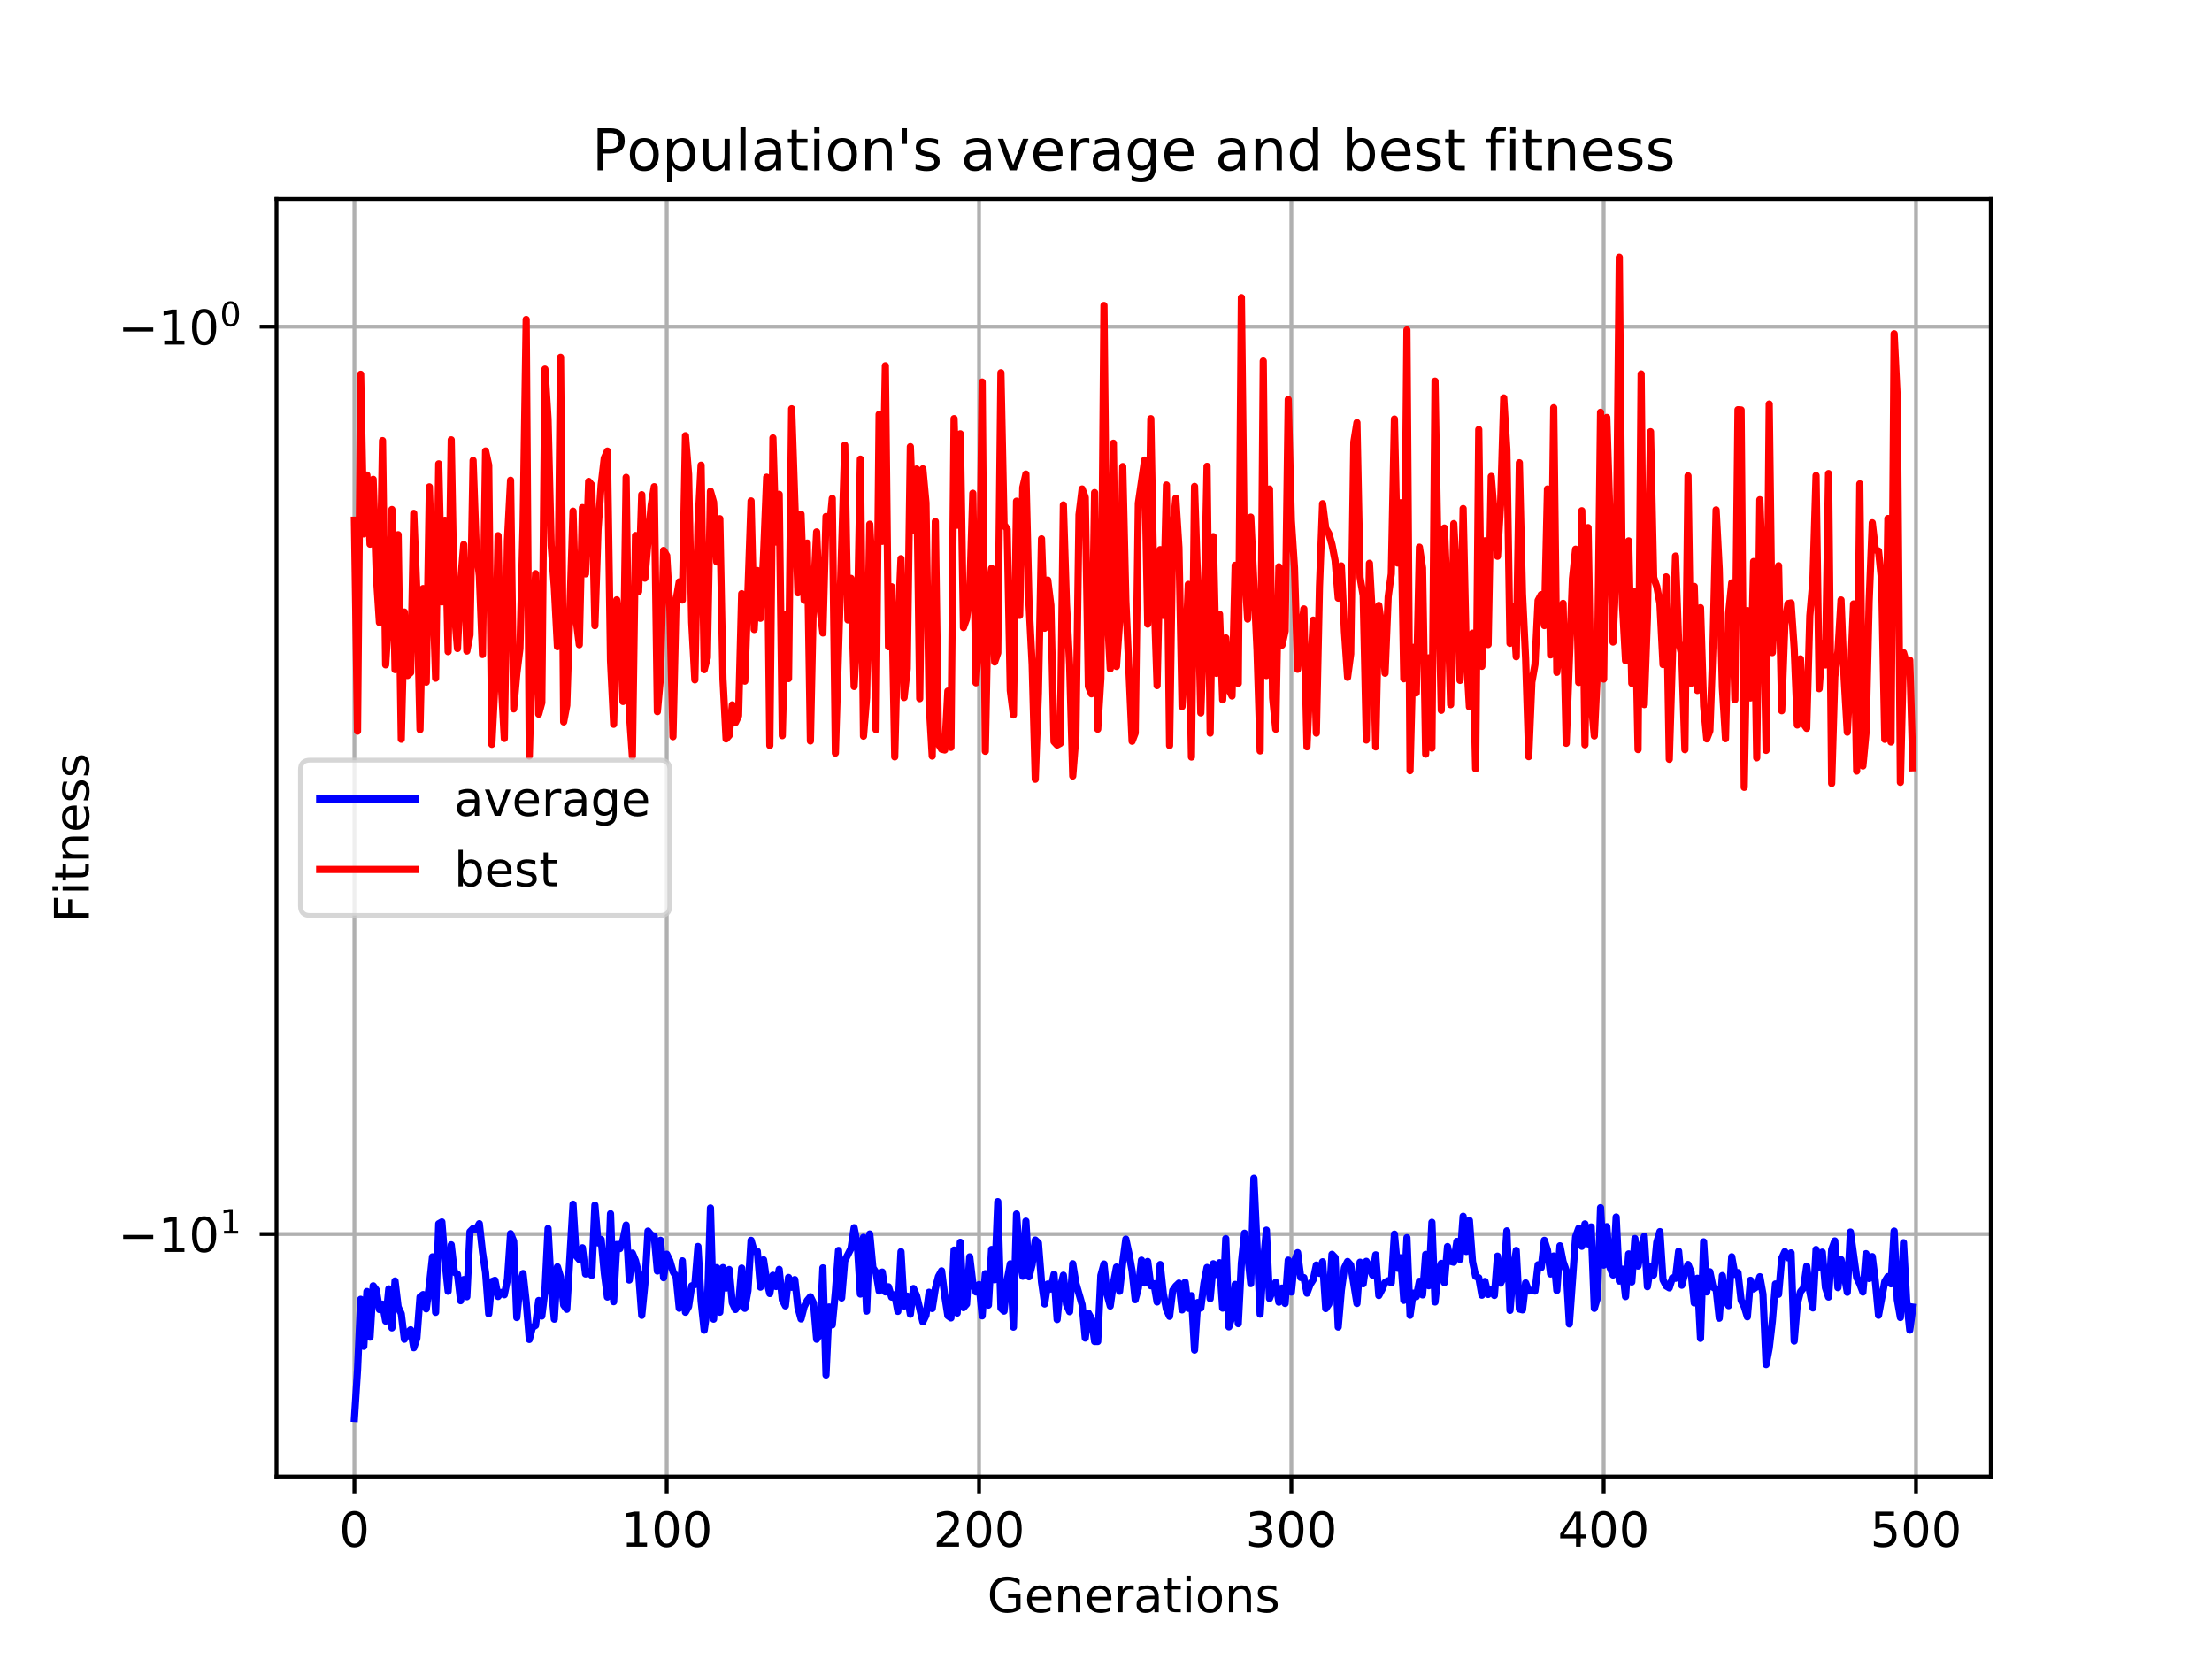 <?xml version="1.0" encoding="utf-8" standalone="no"?>
<!DOCTYPE svg PUBLIC "-//W3C//DTD SVG 1.1//EN"
  "http://www.w3.org/Graphics/SVG/1.1/DTD/svg11.dtd">
<!-- Created with matplotlib (https://matplotlib.org/) -->
<svg height="345.6pt" version="1.1" viewBox="0 0 460.8 345.6" width="460.8pt" xmlns="http://www.w3.org/2000/svg" xmlns:xlink="http://www.w3.org/1999/xlink">
 <defs>
  <style type="text/css">
*{stroke-linecap:butt;stroke-linejoin:round;}
  </style>
 </defs>
 <g id="figure_1">
  <g id="patch_1">
   <path d="M 0 345.6 
L 460.8 345.6 
L 460.8 0 
L 0 0 
z
" style="fill:#ffffff;"/>
  </g>
  <g id="axes_1">
   <g id="patch_2">
    <path d="M 57.6 307.584 
L 414.72 307.584 
L 414.72 41.472 
L 57.6 41.472 
z
" style="fill:#ffffff;"/>
   </g>
   <g id="matplotlib.axis_1">
    <g id="xtick_1">
     <g id="line2d_1">
      <path clip-path="url(#pe89cadef04)" d="M 73.833 307.584 
L 73.833 41.472 
" style="fill:none;stroke:#b0b0b0;stroke-linecap:square;stroke-width:0.8;"/>
     </g>
     <g id="line2d_2">
      <defs>
       <path d="M 0 0 
L 0 3.5 
" id="m970dba33e4" style="stroke:#000000;stroke-width:0.8;"/>
      </defs>
      <g>
       <use style="stroke:#000000;stroke-width:0.8;" x="73.833" xlink:href="#m970dba33e4" y="307.584"/>
      </g>
     </g>
     <g id="text_1">
      <!-- 0 -->
      <defs>
       <path d="M 31.781 66.406 
Q 24.172 66.406 20.328 58.906 
Q 16.5 51.422 16.5 36.375 
Q 16.5 21.391 20.328 13.891 
Q 24.172 6.391 31.781 6.391 
Q 39.453 6.391 43.281 13.891 
Q 47.125 21.391 47.125 36.375 
Q 47.125 51.422 43.281 58.906 
Q 39.453 66.406 31.781 66.406 
z
M 31.781 74.219 
Q 44.047 74.219 50.516 64.516 
Q 56.984 54.828 56.984 36.375 
Q 56.984 17.969 50.516 8.266 
Q 44.047 -1.422 31.781 -1.422 
Q 19.531 -1.422 13.062 8.266 
Q 6.594 17.969 6.594 36.375 
Q 6.594 54.828 13.062 64.516 
Q 19.531 74.219 31.781 74.219 
z
" id="DejaVuSans-48"/>
      </defs>
      <g transform="translate(70.651 322.182)scale(0.1 -0.1)">
       <use xlink:href="#DejaVuSans-48"/>
      </g>
     </g>
    </g>
    <g id="xtick_2">
     <g id="line2d_3">
      <path clip-path="url(#pe89cadef04)" d="M 138.894 307.584 
L 138.894 41.472 
" style="fill:none;stroke:#b0b0b0;stroke-linecap:square;stroke-width:0.8;"/>
     </g>
     <g id="line2d_4">
      <g>
       <use style="stroke:#000000;stroke-width:0.8;" x="138.894" xlink:href="#m970dba33e4" y="307.584"/>
      </g>
     </g>
     <g id="text_2">
      <!-- 100 -->
      <defs>
       <path d="M 12.406 8.297 
L 28.516 8.297 
L 28.516 63.922 
L 10.984 60.406 
L 10.984 69.391 
L 28.422 72.906 
L 38.281 72.906 
L 38.281 8.297 
L 54.391 8.297 
L 54.391 0 
L 12.406 0 
z
" id="DejaVuSans-49"/>
      </defs>
      <g transform="translate(129.35 322.182)scale(0.1 -0.1)">
       <use xlink:href="#DejaVuSans-49"/>
       <use x="63.623" xlink:href="#DejaVuSans-48"/>
       <use x="127.246" xlink:href="#DejaVuSans-48"/>
      </g>
     </g>
    </g>
    <g id="xtick_3">
     <g id="line2d_5">
      <path clip-path="url(#pe89cadef04)" d="M 203.955 307.584 
L 203.955 41.472 
" style="fill:none;stroke:#b0b0b0;stroke-linecap:square;stroke-width:0.8;"/>
     </g>
     <g id="line2d_6">
      <g>
       <use style="stroke:#000000;stroke-width:0.8;" x="203.955" xlink:href="#m970dba33e4" y="307.584"/>
      </g>
     </g>
     <g id="text_3">
      <!-- 200 -->
      <defs>
       <path d="M 19.188 8.297 
L 53.609 8.297 
L 53.609 0 
L 7.328 0 
L 7.328 8.297 
Q 12.938 14.109 22.625 23.891 
Q 32.328 33.688 34.812 36.531 
Q 39.547 41.844 41.422 45.531 
Q 43.312 49.219 43.312 52.781 
Q 43.312 58.594 39.234 62.25 
Q 35.156 65.922 28.609 65.922 
Q 23.969 65.922 18.812 64.312 
Q 13.672 62.703 7.812 59.422 
L 7.812 69.391 
Q 13.766 71.781 18.938 73 
Q 24.125 74.219 28.422 74.219 
Q 39.75 74.219 46.484 68.547 
Q 53.219 62.891 53.219 53.422 
Q 53.219 48.922 51.531 44.891 
Q 49.859 40.875 45.406 35.406 
Q 44.188 33.984 37.641 27.219 
Q 31.109 20.453 19.188 8.297 
z
" id="DejaVuSans-50"/>
      </defs>
      <g transform="translate(194.411 322.182)scale(0.1 -0.1)">
       <use xlink:href="#DejaVuSans-50"/>
       <use x="63.623" xlink:href="#DejaVuSans-48"/>
       <use x="127.246" xlink:href="#DejaVuSans-48"/>
      </g>
     </g>
    </g>
    <g id="xtick_4">
     <g id="line2d_7">
      <path clip-path="url(#pe89cadef04)" d="M 269.016 307.584 
L 269.016 41.472 
" style="fill:none;stroke:#b0b0b0;stroke-linecap:square;stroke-width:0.8;"/>
     </g>
     <g id="line2d_8">
      <g>
       <use style="stroke:#000000;stroke-width:0.8;" x="269.016" xlink:href="#m970dba33e4" y="307.584"/>
      </g>
     </g>
     <g id="text_4">
      <!-- 300 -->
      <defs>
       <path d="M 40.578 39.312 
Q 47.656 37.797 51.625 33 
Q 55.609 28.219 55.609 21.188 
Q 55.609 10.406 48.188 4.484 
Q 40.766 -1.422 27.094 -1.422 
Q 22.516 -1.422 17.656 -0.516 
Q 12.797 0.391 7.625 2.203 
L 7.625 11.719 
Q 11.719 9.328 16.594 8.109 
Q 21.484 6.891 26.812 6.891 
Q 36.078 6.891 40.938 10.547 
Q 45.797 14.203 45.797 21.188 
Q 45.797 27.641 41.281 31.266 
Q 36.766 34.906 28.719 34.906 
L 20.219 34.906 
L 20.219 43.016 
L 29.109 43.016 
Q 36.375 43.016 40.234 45.922 
Q 44.094 48.828 44.094 54.297 
Q 44.094 59.906 40.109 62.906 
Q 36.141 65.922 28.719 65.922 
Q 24.656 65.922 20.016 65.031 
Q 15.375 64.156 9.812 62.312 
L 9.812 71.094 
Q 15.438 72.656 20.344 73.438 
Q 25.25 74.219 29.594 74.219 
Q 40.828 74.219 47.359 69.109 
Q 53.906 64.016 53.906 55.328 
Q 53.906 49.266 50.438 45.094 
Q 46.969 40.922 40.578 39.312 
z
" id="DejaVuSans-51"/>
      </defs>
      <g transform="translate(259.472 322.182)scale(0.1 -0.1)">
       <use xlink:href="#DejaVuSans-51"/>
       <use x="63.623" xlink:href="#DejaVuSans-48"/>
       <use x="127.246" xlink:href="#DejaVuSans-48"/>
      </g>
     </g>
    </g>
    <g id="xtick_5">
     <g id="line2d_9">
      <path clip-path="url(#pe89cadef04)" d="M 334.077 307.584 
L 334.077 41.472 
" style="fill:none;stroke:#b0b0b0;stroke-linecap:square;stroke-width:0.8;"/>
     </g>
     <g id="line2d_10">
      <g>
       <use style="stroke:#000000;stroke-width:0.8;" x="334.077" xlink:href="#m970dba33e4" y="307.584"/>
      </g>
     </g>
     <g id="text_5">
      <!-- 400 -->
      <defs>
       <path d="M 37.797 64.312 
L 12.891 25.391 
L 37.797 25.391 
z
M 35.203 72.906 
L 47.609 72.906 
L 47.609 25.391 
L 58.016 25.391 
L 58.016 17.188 
L 47.609 17.188 
L 47.609 0 
L 37.797 0 
L 37.797 17.188 
L 4.891 17.188 
L 4.891 26.703 
z
" id="DejaVuSans-52"/>
      </defs>
      <g transform="translate(324.533 322.182)scale(0.1 -0.1)">
       <use xlink:href="#DejaVuSans-52"/>
       <use x="63.623" xlink:href="#DejaVuSans-48"/>
       <use x="127.246" xlink:href="#DejaVuSans-48"/>
      </g>
     </g>
    </g>
    <g id="xtick_6">
     <g id="line2d_11">
      <path clip-path="url(#pe89cadef04)" d="M 399.138 307.584 
L 399.138 41.472 
" style="fill:none;stroke:#b0b0b0;stroke-linecap:square;stroke-width:0.8;"/>
     </g>
     <g id="line2d_12">
      <g>
       <use style="stroke:#000000;stroke-width:0.8;" x="399.138" xlink:href="#m970dba33e4" y="307.584"/>
      </g>
     </g>
     <g id="text_6">
      <!-- 500 -->
      <defs>
       <path d="M 10.797 72.906 
L 49.516 72.906 
L 49.516 64.594 
L 19.828 64.594 
L 19.828 46.734 
Q 21.969 47.469 24.109 47.828 
Q 26.266 48.188 28.422 48.188 
Q 40.625 48.188 47.75 41.5 
Q 54.891 34.812 54.891 23.391 
Q 54.891 11.625 47.562 5.094 
Q 40.234 -1.422 26.906 -1.422 
Q 22.312 -1.422 17.547 -0.641 
Q 12.797 0.141 7.719 1.703 
L 7.719 11.625 
Q 12.109 9.234 16.797 8.062 
Q 21.484 6.891 26.703 6.891 
Q 35.156 6.891 40.078 11.328 
Q 45.016 15.766 45.016 23.391 
Q 45.016 31 40.078 35.438 
Q 35.156 39.891 26.703 39.891 
Q 22.75 39.891 18.812 39.016 
Q 14.891 38.141 10.797 36.281 
z
" id="DejaVuSans-53"/>
      </defs>
      <g transform="translate(389.594 322.182)scale(0.1 -0.1)">
       <use xlink:href="#DejaVuSans-53"/>
       <use x="63.623" xlink:href="#DejaVuSans-48"/>
       <use x="127.246" xlink:href="#DejaVuSans-48"/>
      </g>
     </g>
    </g>
    <g id="text_7">
     <!-- Generations -->
     <defs>
      <path d="M 59.516 10.406 
L 59.516 29.984 
L 43.406 29.984 
L 43.406 38.094 
L 69.281 38.094 
L 69.281 6.781 
Q 63.578 2.734 56.688 0.656 
Q 49.812 -1.422 42 -1.422 
Q 24.906 -1.422 15.25 8.562 
Q 5.609 18.562 5.609 36.375 
Q 5.609 54.25 15.25 64.234 
Q 24.906 74.219 42 74.219 
Q 49.125 74.219 55.547 72.453 
Q 61.969 70.703 67.391 67.281 
L 67.391 56.781 
Q 61.922 61.422 55.766 63.766 
Q 49.609 66.109 42.828 66.109 
Q 29.438 66.109 22.719 58.641 
Q 16.016 51.172 16.016 36.375 
Q 16.016 21.625 22.719 14.156 
Q 29.438 6.688 42.828 6.688 
Q 48.047 6.688 52.141 7.594 
Q 56.25 8.5 59.516 10.406 
z
" id="DejaVuSans-71"/>
      <path d="M 56.203 29.594 
L 56.203 25.203 
L 14.891 25.203 
Q 15.484 15.922 20.484 11.062 
Q 25.484 6.203 34.422 6.203 
Q 39.594 6.203 44.453 7.469 
Q 49.312 8.734 54.109 11.281 
L 54.109 2.781 
Q 49.266 0.734 44.188 -0.344 
Q 39.109 -1.422 33.891 -1.422 
Q 20.797 -1.422 13.156 6.188 
Q 5.516 13.812 5.516 26.812 
Q 5.516 40.234 12.766 48.109 
Q 20.016 56 32.328 56 
Q 43.359 56 49.781 48.891 
Q 56.203 41.797 56.203 29.594 
z
M 47.219 32.234 
Q 47.125 39.594 43.094 43.984 
Q 39.062 48.391 32.422 48.391 
Q 24.906 48.391 20.391 44.141 
Q 15.875 39.891 15.188 32.172 
z
" id="DejaVuSans-101"/>
      <path d="M 54.891 33.016 
L 54.891 0 
L 45.906 0 
L 45.906 32.719 
Q 45.906 40.484 42.875 44.328 
Q 39.844 48.188 33.797 48.188 
Q 26.516 48.188 22.312 43.547 
Q 18.109 38.922 18.109 30.906 
L 18.109 0 
L 9.078 0 
L 9.078 54.688 
L 18.109 54.688 
L 18.109 46.188 
Q 21.344 51.125 25.703 53.562 
Q 30.078 56 35.797 56 
Q 45.219 56 50.047 50.172 
Q 54.891 44.344 54.891 33.016 
z
" id="DejaVuSans-110"/>
      <path d="M 41.109 46.297 
Q 39.594 47.172 37.812 47.578 
Q 36.031 48 33.891 48 
Q 26.266 48 22.188 43.047 
Q 18.109 38.094 18.109 28.812 
L 18.109 0 
L 9.078 0 
L 9.078 54.688 
L 18.109 54.688 
L 18.109 46.188 
Q 20.953 51.172 25.484 53.578 
Q 30.031 56 36.531 56 
Q 37.453 56 38.578 55.875 
Q 39.703 55.766 41.062 55.516 
z
" id="DejaVuSans-114"/>
      <path d="M 34.281 27.484 
Q 23.391 27.484 19.188 25 
Q 14.984 22.516 14.984 16.5 
Q 14.984 11.719 18.141 8.906 
Q 21.297 6.109 26.703 6.109 
Q 34.188 6.109 38.703 11.406 
Q 43.219 16.703 43.219 25.484 
L 43.219 27.484 
z
M 52.203 31.203 
L 52.203 0 
L 43.219 0 
L 43.219 8.297 
Q 40.141 3.328 35.547 0.953 
Q 30.953 -1.422 24.312 -1.422 
Q 15.922 -1.422 10.953 3.297 
Q 6 8.016 6 15.922 
Q 6 25.141 12.172 29.828 
Q 18.359 34.516 30.609 34.516 
L 43.219 34.516 
L 43.219 35.406 
Q 43.219 41.609 39.141 45 
Q 35.062 48.391 27.688 48.391 
Q 23 48.391 18.547 47.266 
Q 14.109 46.141 10.016 43.891 
L 10.016 52.203 
Q 14.938 54.109 19.578 55.047 
Q 24.219 56 28.609 56 
Q 40.484 56 46.344 49.844 
Q 52.203 43.703 52.203 31.203 
z
" id="DejaVuSans-97"/>
      <path d="M 18.312 70.219 
L 18.312 54.688 
L 36.812 54.688 
L 36.812 47.703 
L 18.312 47.703 
L 18.312 18.016 
Q 18.312 11.328 20.141 9.422 
Q 21.969 7.516 27.594 7.516 
L 36.812 7.516 
L 36.812 0 
L 27.594 0 
Q 17.188 0 13.234 3.875 
Q 9.281 7.766 9.281 18.016 
L 9.281 47.703 
L 2.688 47.703 
L 2.688 54.688 
L 9.281 54.688 
L 9.281 70.219 
z
" id="DejaVuSans-116"/>
      <path d="M 9.422 54.688 
L 18.406 54.688 
L 18.406 0 
L 9.422 0 
z
M 9.422 75.984 
L 18.406 75.984 
L 18.406 64.594 
L 9.422 64.594 
z
" id="DejaVuSans-105"/>
      <path d="M 30.609 48.391 
Q 23.391 48.391 19.188 42.75 
Q 14.984 37.109 14.984 27.297 
Q 14.984 17.484 19.156 11.844 
Q 23.344 6.203 30.609 6.203 
Q 37.797 6.203 41.984 11.859 
Q 46.188 17.531 46.188 27.297 
Q 46.188 37.016 41.984 42.703 
Q 37.797 48.391 30.609 48.391 
z
M 30.609 56 
Q 42.328 56 49.016 48.375 
Q 55.719 40.766 55.719 27.297 
Q 55.719 13.875 49.016 6.219 
Q 42.328 -1.422 30.609 -1.422 
Q 18.844 -1.422 12.172 6.219 
Q 5.516 13.875 5.516 27.297 
Q 5.516 40.766 12.172 48.375 
Q 18.844 56 30.609 56 
z
" id="DejaVuSans-111"/>
      <path d="M 44.281 53.078 
L 44.281 44.578 
Q 40.484 46.531 36.375 47.5 
Q 32.281 48.484 27.875 48.484 
Q 21.188 48.484 17.844 46.438 
Q 14.5 44.391 14.5 40.281 
Q 14.5 37.156 16.891 35.375 
Q 19.281 33.594 26.516 31.984 
L 29.594 31.297 
Q 39.156 29.25 43.188 25.516 
Q 47.219 21.781 47.219 15.094 
Q 47.219 7.469 41.188 3.016 
Q 35.156 -1.422 24.609 -1.422 
Q 20.219 -1.422 15.453 -0.562 
Q 10.688 0.297 5.422 2 
L 5.422 11.281 
Q 10.406 8.688 15.234 7.391 
Q 20.062 6.109 24.812 6.109 
Q 31.156 6.109 34.562 8.281 
Q 37.984 10.453 37.984 14.406 
Q 37.984 18.062 35.516 20.016 
Q 33.062 21.969 24.703 23.781 
L 21.578 24.516 
Q 13.234 26.266 9.516 29.906 
Q 5.812 33.547 5.812 39.891 
Q 5.812 47.609 11.281 51.797 
Q 16.75 56 26.812 56 
Q 31.781 56 36.172 55.266 
Q 40.578 54.547 44.281 53.078 
z
" id="DejaVuSans-115"/>
     </defs>
     <g transform="translate(205.662 335.861)scale(0.1 -0.1)">
      <use xlink:href="#DejaVuSans-71"/>
      <use x="77.49" xlink:href="#DejaVuSans-101"/>
      <use x="139.014" xlink:href="#DejaVuSans-110"/>
      <use x="202.393" xlink:href="#DejaVuSans-101"/>
      <use x="263.916" xlink:href="#DejaVuSans-114"/>
      <use x="305.029" xlink:href="#DejaVuSans-97"/>
      <use x="366.309" xlink:href="#DejaVuSans-116"/>
      <use x="405.518" xlink:href="#DejaVuSans-105"/>
      <use x="433.301" xlink:href="#DejaVuSans-111"/>
      <use x="494.482" xlink:href="#DejaVuSans-110"/>
      <use x="557.861" xlink:href="#DejaVuSans-115"/>
     </g>
    </g>
   </g>
   <g id="matplotlib.axis_2">
    <g id="ytick_1">
     <g id="line2d_13">
      <path clip-path="url(#pe89cadef04)" d="M 57.6 257.075 
L 414.72 257.075 
" style="fill:none;stroke:#b0b0b0;stroke-linecap:square;stroke-width:0.8;"/>
     </g>
     <g id="line2d_14">
      <defs>
       <path d="M 0 0 
L -3.5 0 
" id="mcab67a6c27" style="stroke:#000000;stroke-width:0.8;"/>
      </defs>
      <g>
       <use style="stroke:#000000;stroke-width:0.8;" x="57.6" xlink:href="#mcab67a6c27" y="257.075"/>
      </g>
     </g>
     <g id="text_8">
      <!-- $\mathdefault{-10^{1}}$ -->
      <defs>
       <path d="M 10.594 35.5 
L 73.188 35.5 
L 73.188 27.203 
L 10.594 27.203 
z
" id="DejaVuSans-8722"/>
      </defs>
      <g transform="translate(24.6 260.875)scale(0.1 -0.1)">
       <use transform="translate(0 0.684)" xlink:href="#DejaVuSans-8722"/>
       <use transform="translate(83.789 0.684)" xlink:href="#DejaVuSans-49"/>
       <use transform="translate(147.412 0.684)" xlink:href="#DejaVuSans-48"/>
       <use transform="translate(211.992 38.966)scale(0.7)" xlink:href="#DejaVuSans-49"/>
      </g>
     </g>
    </g>
    <g id="ytick_2">
     <g id="line2d_15">
      <path clip-path="url(#pe89cadef04)" d="M 57.6 68.053 
L 414.72 68.053 
" style="fill:none;stroke:#b0b0b0;stroke-linecap:square;stroke-width:0.8;"/>
     </g>
     <g id="line2d_16">
      <g>
       <use style="stroke:#000000;stroke-width:0.8;" x="57.6" xlink:href="#mcab67a6c27" y="68.053"/>
      </g>
     </g>
     <g id="text_9">
      <!-- $\mathdefault{-10^{0}}$ -->
      <g transform="translate(24.6 71.852)scale(0.1 -0.1)">
       <use transform="translate(0 0.766)" xlink:href="#DejaVuSans-8722"/>
       <use transform="translate(83.789 0.766)" xlink:href="#DejaVuSans-49"/>
       <use transform="translate(147.412 0.766)" xlink:href="#DejaVuSans-48"/>
       <use transform="translate(211.992 39.047)scale(0.7)" xlink:href="#DejaVuSans-48"/>
      </g>
     </g>
    </g>
    <g id="text_10">
     <!-- Fitness -->
     <defs>
      <path d="M 9.812 72.906 
L 51.703 72.906 
L 51.703 64.594 
L 19.672 64.594 
L 19.672 43.109 
L 48.578 43.109 
L 48.578 34.812 
L 19.672 34.812 
L 19.672 0 
L 9.812 0 
z
" id="DejaVuSans-70"/>
     </defs>
     <g transform="translate(18.52 192.202)rotate(-90)scale(0.1 -0.1)">
      <use xlink:href="#DejaVuSans-70"/>
      <use x="57.41" xlink:href="#DejaVuSans-105"/>
      <use x="85.193" xlink:href="#DejaVuSans-116"/>
      <use x="124.402" xlink:href="#DejaVuSans-110"/>
      <use x="187.781" xlink:href="#DejaVuSans-101"/>
      <use x="249.305" xlink:href="#DejaVuSans-115"/>
      <use x="301.404" xlink:href="#DejaVuSans-115"/>
     </g>
    </g>
   </g>
   <g id="line2d_17">
    <path clip-path="url(#pe89cadef04)" d="M 73.833 295.488 
L 74.483 285.434 
L 75.134 270.675 
L 75.785 280.466 
L 76.435 269.049 
L 77.086 278.552 
L 77.736 267.865 
L 78.387 268.728 
L 79.038 272.8 
L 79.688 271.679 
L 80.339 275.21 
L 80.989 268.499 
L 81.64 276.62 
L 82.291 266.857 
L 82.941 272.26 
L 83.592 273.669 
L 84.242 278.988 
L 84.893 277.654 
L 85.544 277.023 
L 86.194 280.764 
L 86.845 278.759 
L 87.496 270.18 
L 88.146 269.687 
L 88.797 272.661 
L 89.447 267.767 
L 90.098 261.823 
L 90.749 273.389 
L 91.399 254.925 
L 92.05 254.555 
L 92.7 262.8 
L 93.351 269.005 
L 94.002 259.318 
L 94.652 265.005 
L 95.303 265.453 
L 95.953 270.959 
L 96.604 266.563 
L 97.255 270.136 
L 97.905 256.592 
L 98.556 255.928 
L 99.207 256.083 
L 99.857 254.918 
L 100.508 260.784 
L 101.158 265.15 
L 101.809 273.708 
L 102.46 266.978 
L 103.11 266.714 
L 103.761 270.082 
L 104.411 269.239 
L 105.062 269.728 
L 105.713 266.504 
L 106.363 256.988 
L 107.014 258.566 
L 107.664 274.472 
L 108.315 267.817 
L 108.966 265.299 
L 109.616 271.177 
L 110.267 279.036 
L 110.918 276.518 
L 111.568 276.113 
L 112.219 270.927 
L 112.869 274.158 
L 113.52 268.988 
L 114.171 255.917 
L 114.821 267.695 
L 115.472 274.803 
L 116.122 263.903 
L 116.773 266.032 
L 117.424 271.867 
L 118.074 272.745 
L 119.375 250.851 
L 120.026 261.616 
L 120.677 262.39 
L 121.327 259.94 
L 121.978 265.393 
L 122.629 265.044 
L 123.279 265.69 
L 123.93 251.048 
L 124.58 258.921 
L 125.231 258.206 
L 125.882 265.183 
L 126.532 270.194 
L 127.183 252.845 
L 127.833 271.163 
L 128.484 259.256 
L 129.135 260.108 
L 129.785 258.26 
L 130.436 255.202 
L 131.086 266.661 
L 131.737 261.058 
L 132.388 262.631 
L 133.038 265.297 
L 133.689 274.019 
L 134.339 267.514 
L 134.99 256.455 
L 135.641 257.256 
L 136.291 257.549 
L 136.942 264.78 
L 137.593 258.379 
L 138.243 266.181 
L 138.894 261.28 
L 139.544 262.635 
L 140.195 264.883 
L 140.846 265.991 
L 141.496 272.535 
L 142.147 262.661 
L 142.797 273.366 
L 143.448 272.187 
L 144.099 267.873 
L 144.749 267.62 
L 145.4 259.669 
L 146.05 270.957 
L 146.701 277.1 
L 147.352 272.604 
L 148.002 251.647 
L 148.653 274.802 
L 149.304 264.078 
L 149.954 273.359 
L 150.605 264.066 
L 151.255 268.326 
L 151.906 264.472 
L 152.557 271.39 
L 153.207 272.786 
L 153.858 271.835 
L 154.508 264.171 
L 155.159 272.555 
L 155.81 268.859 
L 156.46 258.387 
L 157.111 260.655 
L 157.761 260.665 
L 158.412 268.137 
L 159.063 262.44 
L 159.713 266.785 
L 160.364 269.471 
L 161.015 265.657 
L 161.665 268.006 
L 162.316 264.444 
L 162.966 270.794 
L 163.617 272.034 
L 164.268 266.118 
L 164.918 268.16 
L 165.569 266.565 
L 166.219 272.368 
L 166.87 274.757 
L 167.521 272.22 
L 168.171 270.921 
L 168.822 270.134 
L 169.472 271.473 
L 170.123 278.995 
L 170.774 277.932 
L 171.424 264.123 
L 172.075 286.434 
L 172.725 272.268 
L 173.376 276.008 
L 174.027 269.113 
L 174.677 260.491 
L 175.328 270.394 
L 175.979 262.638 
L 177.28 260.073 
L 177.93 255.757 
L 178.581 259.063 
L 179.232 269.579 
L 179.882 257.757 
L 180.533 273.129 
L 181.183 257.065 
L 181.834 264.084 
L 182.485 265.085 
L 183.135 268.95 
L 183.786 264.996 
L 184.436 269.122 
L 185.087 268.07 
L 185.738 270.206 
L 186.388 269.714 
L 187.039 273.181 
L 187.69 260.751 
L 188.34 272.066 
L 188.991 270.014 
L 189.641 273.785 
L 190.292 268.428 
L 190.943 269.938 
L 192.244 275.364 
L 192.894 274.033 
L 193.545 269.203 
L 194.196 272.592 
L 194.846 268.443 
L 195.497 265.914 
L 196.147 264.742 
L 196.798 269.91 
L 197.449 274.081 
L 198.099 274.548 
L 198.75 260.421 
L 199.401 273.542 
L 200.051 258.792 
L 200.702 272.405 
L 201.352 271.668 
L 202.003 261.826 
L 202.654 267.281 
L 203.304 269.135 
L 203.955 267.592 
L 204.605 274.12 
L 205.256 265.333 
L 205.907 271.875 
L 206.557 260.289 
L 207.208 266.605 
L 207.858 250.313 
L 208.509 272.518 
L 209.16 273.127 
L 209.81 266.672 
L 210.461 263.282 
L 211.112 276.462 
L 211.762 252.899 
L 212.413 261.842 
L 213.063 265.867 
L 213.714 254.39 
L 214.365 265.973 
L 215.015 263.436 
L 215.666 258.328 
L 216.316 258.929 
L 216.967 267.069 
L 217.618 271.639 
L 218.268 267.484 
L 218.919 268.531 
L 219.569 265.448 
L 220.22 274.882 
L 220.871 268.263 
L 221.521 265.647 
L 222.172 271.737 
L 222.822 273.246 
L 223.473 263.262 
L 224.124 267.29 
L 225.425 271.811 
L 226.076 278.742 
L 226.726 273.545 
L 227.377 274.717 
L 228.027 279.451 
L 228.678 279.456 
L 229.329 265.693 
L 229.979 263.316 
L 230.63 269.67 
L 231.28 272.064 
L 231.931 267.398 
L 232.582 263.955 
L 233.232 268.992 
L 233.883 262.964 
L 234.533 258.129 
L 235.184 261.151 
L 235.835 264.749 
L 236.485 270.751 
L 237.136 268.325 
L 237.787 262.516 
L 238.437 267.272 
L 239.088 262.786 
L 239.738 267.843 
L 240.389 267.428 
L 241.04 271.222 
L 241.69 263.429 
L 242.341 269.474 
L 242.991 272.785 
L 243.642 274.22 
L 244.293 268.835 
L 244.943 267.917 
L 245.594 267.293 
L 246.244 272.874 
L 246.895 267.105 
L 247.546 272.548 
L 248.196 269.911 
L 248.847 281.247 
L 249.498 271.346 
L 250.148 272.495 
L 250.799 267.373 
L 251.449 264.046 
L 252.1 270.547 
L 252.751 263.268 
L 253.401 265.507 
L 254.052 263.051 
L 254.702 272.506 
L 255.353 258.026 
L 256.004 276.406 
L 256.654 274.257 
L 257.305 267.571 
L 257.955 275.747 
L 258.606 263.101 
L 259.257 256.902 
L 259.907 261.338 
L 260.558 267.409 
L 261.208 245.436 
L 262.51 273.763 
L 263.16 263.345 
L 263.811 256.268 
L 264.462 270.502 
L 265.763 267.127 
L 266.413 271.263 
L 267.064 268.346 
L 267.715 271.531 
L 268.365 262.513 
L 269.016 269.164 
L 269.666 262.721 
L 270.317 260.956 
L 270.968 266.123 
L 271.618 266.148 
L 272.269 269.39 
L 272.919 267.616 
L 273.57 266.578 
L 274.221 263.535 
L 274.871 265.268 
L 275.522 262.855 
L 276.173 272.603 
L 276.823 271.664 
L 277.474 261.301 
L 278.124 261.989 
L 278.775 276.451 
L 279.426 268.806 
L 280.076 264.099 
L 280.727 262.797 
L 281.377 263.533 
L 282.679 271.536 
L 283.329 262.941 
L 283.98 267.446 
L 284.63 262.764 
L 285.281 263.881 
L 285.932 265.647 
L 286.582 261.406 
L 287.233 269.884 
L 287.884 268.65 
L 288.534 267.148 
L 289.185 266.808 
L 289.835 267.245 
L 290.486 257.086 
L 291.137 264.202 
L 291.787 262.015 
L 292.438 270.889 
L 293.088 257.829 
L 293.739 274.005 
L 294.39 269.388 
L 295.04 270.121 
L 295.691 266.914 
L 296.341 269.756 
L 296.992 261.314 
L 297.643 267.84 
L 298.293 254.635 
L 298.944 271.226 
L 299.595 265.227 
L 300.245 263.188 
L 300.896 267.205 
L 301.546 259.683 
L 302.197 262.776 
L 302.848 262.948 
L 303.498 258.607 
L 304.149 262.356 
L 304.799 253.372 
L 305.45 260.708 
L 306.101 254.243 
L 306.751 262.804 
L 307.402 265.878 
L 308.052 266.184 
L 308.703 269.817 
L 309.354 266.948 
L 310.004 269.658 
L 310.655 268.606 
L 311.305 269.868 
L 311.956 261.68 
L 312.607 267.303 
L 313.257 265.996 
L 313.908 256.413 
L 314.559 272.972 
L 315.209 265.006 
L 315.86 260.485 
L 316.51 272.695 
L 317.161 272.867 
L 317.812 267.245 
L 318.462 268.937 
L 319.113 268.812 
L 319.763 268.956 
L 320.414 263.473 
L 321.065 264.071 
L 321.715 258.384 
L 322.366 260.421 
L 323.016 265.399 
L 323.667 261.648 
L 324.318 268.836 
L 324.968 259.527 
L 325.619 262.827 
L 326.27 264.68 
L 326.92 275.801 
L 328.221 257.672 
L 328.872 255.881 
L 329.523 259.631 
L 330.173 254.962 
L 330.824 259.131 
L 331.474 255.594 
L 332.125 272.56 
L 332.776 270.383 
L 333.426 251.58 
L 334.077 263.547 
L 334.727 255.539 
L 335.378 264.026 
L 336.029 265.607 
L 336.679 253.527 
L 337.33 266.873 
L 337.981 264.387 
L 338.631 270.1 
L 339.282 261.213 
L 339.932 267.067 
L 340.583 258.006 
L 341.234 263.746 
L 341.884 260.119 
L 342.535 257.549 
L 343.185 268.047 
L 343.836 263.925 
L 344.487 265.607 
L 345.137 258.801 
L 345.788 256.564 
L 346.438 266.607 
L 347.089 267.889 
L 347.74 268.288 
L 348.39 266.221 
L 349.041 266.3 
L 349.691 260.65 
L 350.342 267.743 
L 350.993 265.217 
L 351.643 263.419 
L 352.294 265.021 
L 352.945 271.425 
L 353.595 266.288 
L 354.246 278.813 
L 354.896 258.699 
L 355.547 269.13 
L 356.198 264.941 
L 356.848 268.138 
L 357.499 268.577 
L 358.149 274.607 
L 358.8 265.73 
L 359.451 270.835 
L 360.101 271.991 
L 360.752 261.81 
L 361.402 265.468 
L 362.053 265.114 
L 362.704 270.85 
L 363.354 272.182 
L 364.005 274.316 
L 364.656 266.705 
L 365.306 268.511 
L 365.957 268.059 
L 366.607 265.967 
L 367.258 269.605 
L 367.909 284.265 
L 368.559 280.854 
L 369.21 275.231 
L 369.86 267.476 
L 370.511 269.622 
L 371.162 262.147 
L 371.812 260.738 
L 372.463 262.024 
L 373.113 261 
L 373.764 279.365 
L 374.415 271.618 
L 375.065 269.111 
L 375.716 268.308 
L 376.367 263.762 
L 377.017 269.14 
L 377.668 272.46 
L 378.318 260.295 
L 378.969 263.998 
L 379.62 260.85 
L 380.27 268.217 
L 380.921 270.193 
L 381.571 260.307 
L 382.222 258.511 
L 382.873 268.245 
L 383.523 262.4 
L 384.174 265.527 
L 384.824 269.213 
L 385.475 256.654 
L 386.776 266.103 
L 387.427 267.471 
L 388.078 269.165 
L 388.728 261.165 
L 389.379 266.335 
L 390.029 261.781 
L 390.68 267.054 
L 391.331 274.002 
L 392.632 266.977 
L 393.282 265.941 
L 393.933 267.451 
L 394.584 256.458 
L 395.234 270.722 
L 395.885 274.461 
L 396.535 258.878 
L 397.186 270.834 
L 397.837 277.091 
L 398.487 272.295 
L 398.487 272.295 
" style="fill:none;stroke:#0000ff;stroke-linecap:square;stroke-width:1.5;"/>
   </g>
   <g id="line2d_18">
    <path clip-path="url(#pe89cadef04)" d="M 73.833 108.373 
L 74.483 152.321 
L 75.134 77.963 
L 75.785 111.225 
L 76.435 98.964 
L 77.086 113.366 
L 77.736 99.848 
L 78.387 119.725 
L 79.038 129.683 
L 79.688 91.787 
L 80.339 138.504 
L 80.989 128.193 
L 81.64 106.14 
L 82.291 139.491 
L 82.941 111.395 
L 83.592 154.001 
L 84.242 127.496 
L 84.893 140.716 
L 85.544 140.116 
L 86.194 106.941 
L 86.845 123.417 
L 87.496 152.008 
L 88.146 122.609 
L 88.797 142.104 
L 89.447 101.424 
L 90.749 141.281 
L 91.399 96.625 
L 92.05 125.382 
L 92.7 108.385 
L 93.351 135.749 
L 94.002 91.627 
L 94.652 127.271 
L 95.303 135.102 
L 95.953 121.247 
L 96.604 113.432 
L 97.255 135.624 
L 97.905 132.264 
L 98.556 95.912 
L 99.207 114.152 
L 99.857 119.936 
L 100.508 136.352 
L 101.158 93.947 
L 101.809 96.896 
L 102.46 155.061 
L 103.11 142.253 
L 103.761 111.597 
L 104.411 142.04 
L 105.062 153.84 
L 105.713 112.498 
L 106.363 100.041 
L 107.014 147.681 
L 107.664 140.344 
L 108.315 135.095 
L 108.966 109.636 
L 109.616 66.547 
L 110.267 157.49 
L 110.918 133.823 
L 111.568 119.502 
L 112.219 148.766 
L 112.869 146.379 
L 113.52 76.899 
L 114.171 87.271 
L 114.821 113.659 
L 115.472 122.324 
L 116.122 134.714 
L 116.773 74.422 
L 117.424 150.386 
L 118.074 146.934 
L 119.375 106.484 
L 120.026 129.135 
L 120.677 134.311 
L 121.327 105.742 
L 121.978 119.546 
L 122.629 100.284 
L 123.279 101.051 
L 123.93 130.337 
L 124.58 110.375 
L 125.231 101.053 
L 125.882 95.436 
L 126.532 93.969 
L 127.183 137.646 
L 127.833 150.889 
L 128.484 124.954 
L 129.135 131.052 
L 129.785 146.133 
L 130.436 99.444 
L 131.086 148.158 
L 131.737 157.552 
L 132.388 111.56 
L 133.038 123.227 
L 133.689 103.048 
L 134.339 120.435 
L 135.641 105.315 
L 136.291 101.394 
L 136.942 148.249 
L 137.593 141.043 
L 138.243 114.663 
L 138.894 115.75 
L 139.544 126.782 
L 140.195 153.468 
L 140.846 124.955 
L 141.496 121.209 
L 142.147 125.001 
L 142.797 90.763 
L 143.448 98.821 
L 144.099 129.61 
L 144.749 141.631 
L 145.4 109.284 
L 146.05 96.908 
L 146.701 139.509 
L 147.352 136.984 
L 148.002 102.333 
L 148.653 104.609 
L 149.304 117.055 
L 149.954 108.056 
L 150.605 141.415 
L 151.255 153.934 
L 151.906 153.204 
L 152.557 146.833 
L 153.207 150.522 
L 153.858 149.138 
L 154.508 123.679 
L 155.159 141.895 
L 156.46 104.354 
L 157.111 131.138 
L 157.761 118.848 
L 158.412 128.795 
L 159.063 115.601 
L 159.713 99.411 
L 160.364 155.304 
L 161.015 91.221 
L 161.665 112.913 
L 162.316 102.971 
L 162.966 153.25 
L 163.617 128.021 
L 164.268 141.362 
L 164.918 85.147 
L 166.219 123.498 
L 166.87 107.116 
L 167.521 125.045 
L 168.171 113.141 
L 168.822 154.359 
L 169.472 123.428 
L 170.123 110.808 
L 170.774 126.481 
L 171.424 131.859 
L 172.075 107.595 
L 172.725 110.933 
L 173.376 103.83 
L 174.027 156.885 
L 175.979 92.729 
L 176.629 129.141 
L 177.28 120.478 
L 177.93 143.008 
L 178.581 130.981 
L 179.232 95.644 
L 179.882 153.355 
L 180.533 145.338 
L 181.183 109.203 
L 181.834 121.657 
L 182.485 152.003 
L 183.135 86.303 
L 183.786 112.776 
L 184.436 76.195 
L 185.087 134.732 
L 185.738 122.223 
L 186.388 157.672 
L 187.039 131.375 
L 187.69 116.371 
L 188.34 145.311 
L 188.991 139.29 
L 189.641 93.048 
L 190.292 110.439 
L 190.943 97.704 
L 191.593 145.541 
L 192.244 97.667 
L 192.894 104.73 
L 193.545 146.336 
L 194.196 157.51 
L 194.846 108.643 
L 195.497 155.029 
L 196.147 156.071 
L 196.798 156.229 
L 197.449 143.978 
L 198.099 155.689 
L 198.75 87.204 
L 199.401 109.416 
L 200.051 90.369 
L 200.702 130.727 
L 201.352 128.919 
L 202.003 123.598 
L 202.654 102.751 
L 203.304 142.244 
L 203.955 132.732 
L 204.605 79.579 
L 205.256 156.508 
L 205.907 123.123 
L 206.557 118.394 
L 207.208 137.909 
L 207.858 136.022 
L 208.509 77.642 
L 209.16 109.251 
L 209.81 110.251 
L 210.461 143.862 
L 211.112 148.936 
L 211.762 104.408 
L 212.413 128.198 
L 213.063 101.548 
L 213.714 98.75 
L 214.365 125.796 
L 215.015 138.424 
L 215.666 162.331 
L 216.316 144.37 
L 216.967 112.249 
L 217.618 130.87 
L 218.268 120.837 
L 218.919 126.108 
L 219.569 154.491 
L 220.22 155.201 
L 220.871 154.855 
L 221.521 105.183 
L 222.172 125.879 
L 222.822 138.468 
L 223.473 161.656 
L 224.124 153.499 
L 224.774 107.218 
L 225.425 101.861 
L 226.076 103.615 
L 226.726 142.972 
L 227.377 144.534 
L 228.027 102.609 
L 228.678 151.896 
L 229.329 141.275 
L 229.979 63.631 
L 230.63 127.165 
L 231.28 139.343 
L 231.931 92.33 
L 232.582 138.833 
L 233.232 129.512 
L 233.883 97.194 
L 234.533 125.125 
L 235.835 154.416 
L 236.485 152.702 
L 237.136 104.831 
L 238.437 95.837 
L 239.088 130.02 
L 239.738 87.214 
L 240.389 123.218 
L 241.04 142.834 
L 241.69 114.502 
L 242.341 128.204 
L 242.991 101.04 
L 243.642 155.32 
L 244.293 110.843 
L 244.943 103.792 
L 245.594 114.082 
L 246.244 147.185 
L 246.895 138.161 
L 247.546 121.736 
L 248.196 157.706 
L 248.847 101.329 
L 249.498 121.72 
L 250.148 148.514 
L 250.799 129.894 
L 251.449 97.143 
L 252.1 152.723 
L 252.751 111.793 
L 253.401 140.275 
L 254.052 127.942 
L 254.702 145.796 
L 255.353 132.877 
L 256.004 143.72 
L 256.654 144.991 
L 257.305 117.762 
L 257.955 142.386 
L 258.606 61.988 
L 259.257 118.201 
L 259.907 128.967 
L 260.558 107.727 
L 261.859 135.351 
L 262.51 156.429 
L 263.16 75.205 
L 263.811 140.729 
L 264.462 101.876 
L 265.112 145.359 
L 265.763 151.905 
L 266.413 118.069 
L 267.064 134.399 
L 267.715 131.462 
L 268.365 83.21 
L 269.016 108.394 
L 269.666 118.277 
L 270.317 139.425 
L 270.968 132.113 
L 271.618 126.84 
L 272.269 155.575 
L 272.919 140.775 
L 273.57 129.183 
L 274.221 152.726 
L 274.871 122.181 
L 275.522 104.925 
L 276.173 110.049 
L 276.823 111.167 
L 277.474 113.437 
L 278.124 116.771 
L 278.775 124.6 
L 279.426 117.884 
L 280.076 131.562 
L 280.727 141.103 
L 281.377 136.225 
L 282.028 92.068 
L 282.679 88.037 
L 283.329 120.285 
L 283.98 124.078 
L 284.63 154.166 
L 285.281 117.336 
L 285.932 129.048 
L 286.582 155.59 
L 287.233 126.115 
L 287.884 130.78 
L 288.534 140.247 
L 289.185 124.332 
L 289.835 119.536 
L 290.486 87.285 
L 291.137 117.279 
L 291.787 104.733 
L 292.438 141.409 
L 293.088 68.739 
L 293.739 160.546 
L 294.39 134.854 
L 295.04 144.343 
L 295.691 113.986 
L 296.341 118.293 
L 296.992 157.107 
L 297.643 137.047 
L 298.293 155.848 
L 298.944 79.395 
L 299.595 117.545 
L 300.245 147.975 
L 300.896 109.998 
L 301.546 125.313 
L 302.197 146.802 
L 302.848 109.083 
L 303.498 121.468 
L 304.149 141.74 
L 304.799 105.942 
L 305.45 135.963 
L 306.101 147.265 
L 306.751 131.901 
L 307.402 160.167 
L 308.052 89.479 
L 308.703 138.807 
L 309.354 112.667 
L 310.004 134.277 
L 310.655 99.244 
L 311.956 115.88 
L 312.607 104.972 
L 313.257 82.891 
L 313.908 93.635 
L 314.559 134.018 
L 315.209 126.442 
L 315.86 136.81 
L 316.51 96.396 
L 317.161 123.727 
L 317.812 137.158 
L 318.462 157.622 
L 319.113 142.119 
L 319.763 138.428 
L 320.414 125.084 
L 321.065 123.877 
L 321.715 130.317 
L 322.366 101.859 
L 323.016 136.425 
L 323.667 84.933 
L 324.318 140.055 
L 324.968 133.745 
L 325.619 125.69 
L 326.27 154.845 
L 327.571 120.545 
L 328.221 114.414 
L 328.872 142.179 
L 329.523 106.395 
L 330.173 155.155 
L 330.824 109.916 
L 331.474 146.172 
L 332.125 153.312 
L 332.776 139.692 
L 333.426 85.875 
L 334.077 141.457 
L 334.727 86.957 
L 335.378 107.454 
L 336.029 133.75 
L 336.679 117.885 
L 337.33 53.568 
L 337.981 125.86 
L 338.631 137.639 
L 339.282 112.683 
L 339.932 142.354 
L 340.583 123.231 
L 341.234 156.148 
L 341.884 77.896 
L 342.535 146.78 
L 343.185 128.7 
L 343.836 89.93 
L 344.487 120.281 
L 345.137 122.191 
L 345.788 125.684 
L 346.438 138.449 
L 347.089 120.179 
L 347.74 158.17 
L 349.041 115.833 
L 349.691 133.691 
L 350.342 136.412 
L 350.993 156.17 
L 351.643 99.124 
L 352.294 142.353 
L 352.945 122.152 
L 353.595 143.847 
L 354.246 126.595 
L 354.896 147.088 
L 355.547 153.926 
L 356.198 152.254 
L 356.848 134.415 
L 357.499 106.22 
L 358.149 118.591 
L 358.8 143.189 
L 359.451 153.888 
L 360.101 127.8 
L 360.752 121.413 
L 361.402 145.771 
L 362.053 85.345 
L 362.704 85.394 
L 363.354 164.017 
L 364.005 127.196 
L 364.656 145.393 
L 365.306 116.976 
L 365.957 157.867 
L 366.607 104.102 
L 367.258 121.626 
L 367.909 156.316 
L 368.559 84.162 
L 369.21 135.949 
L 369.86 123.407 
L 370.511 117.852 
L 371.162 148.063 
L 371.812 130.131 
L 372.463 125.743 
L 373.113 125.603 
L 373.764 135.062 
L 374.415 151.035 
L 375.065 137.253 
L 375.716 150.793 
L 376.367 151.732 
L 377.017 128.299 
L 377.668 120.823 
L 378.318 99.06 
L 378.969 143.469 
L 379.62 134.027 
L 380.27 138.529 
L 380.921 98.647 
L 381.571 163.212 
L 382.222 140.95 
L 382.873 135.695 
L 383.523 124.985 
L 384.174 141.405 
L 384.824 152.533 
L 385.475 140.793 
L 386.126 125.805 
L 386.776 160.629 
L 387.427 100.802 
L 388.078 159.568 
L 388.728 152.633 
L 389.379 125.282 
L 390.029 108.907 
L 390.68 114.544 
L 391.331 114.785 
L 391.981 120.939 
L 392.632 154.023 
L 393.282 108.017 
L 393.933 154.577 
L 394.584 69.524 
L 395.234 83.031 
L 395.885 162.983 
L 396.535 135.957 
L 397.186 138.194 
L 397.837 137.503 
L 398.487 159.941 
L 398.487 159.941 
" style="fill:none;stroke:#ff0000;stroke-linecap:square;stroke-width:1.5;"/>
   </g>
   <g id="patch_3">
    <path d="M 57.6 307.584 
L 57.6 41.472 
" style="fill:none;stroke:#000000;stroke-linecap:square;stroke-linejoin:miter;stroke-width:0.8;"/>
   </g>
   <g id="patch_4">
    <path d="M 414.72 307.584 
L 414.72 41.472 
" style="fill:none;stroke:#000000;stroke-linecap:square;stroke-linejoin:miter;stroke-width:0.8;"/>
   </g>
   <g id="patch_5">
    <path d="M 57.6 307.584 
L 414.72 307.584 
" style="fill:none;stroke:#000000;stroke-linecap:square;stroke-linejoin:miter;stroke-width:0.8;"/>
   </g>
   <g id="patch_6">
    <path d="M 57.6 41.472 
L 414.72 41.472 
" style="fill:none;stroke:#000000;stroke-linecap:square;stroke-linejoin:miter;stroke-width:0.8;"/>
   </g>
   <g id="text_11">
    <!-- Population's average and best fitness -->
    <defs>
     <path d="M 19.672 64.797 
L 19.672 37.406 
L 32.078 37.406 
Q 38.969 37.406 42.719 40.969 
Q 46.484 44.531 46.484 51.125 
Q 46.484 57.672 42.719 61.234 
Q 38.969 64.797 32.078 64.797 
z
M 9.812 72.906 
L 32.078 72.906 
Q 44.344 72.906 50.609 67.359 
Q 56.891 61.812 56.891 51.125 
Q 56.891 40.328 50.609 34.812 
Q 44.344 29.297 32.078 29.297 
L 19.672 29.297 
L 19.672 0 
L 9.812 0 
z
" id="DejaVuSans-80"/>
     <path d="M 18.109 8.203 
L 18.109 -20.797 
L 9.078 -20.797 
L 9.078 54.688 
L 18.109 54.688 
L 18.109 46.391 
Q 20.953 51.266 25.266 53.625 
Q 29.594 56 35.594 56 
Q 45.562 56 51.781 48.094 
Q 58.016 40.188 58.016 27.297 
Q 58.016 14.406 51.781 6.484 
Q 45.562 -1.422 35.594 -1.422 
Q 29.594 -1.422 25.266 0.953 
Q 20.953 3.328 18.109 8.203 
z
M 48.688 27.297 
Q 48.688 37.203 44.609 42.844 
Q 40.531 48.484 33.406 48.484 
Q 26.266 48.484 22.188 42.844 
Q 18.109 37.203 18.109 27.297 
Q 18.109 17.391 22.188 11.75 
Q 26.266 6.109 33.406 6.109 
Q 40.531 6.109 44.609 11.75 
Q 48.688 17.391 48.688 27.297 
z
" id="DejaVuSans-112"/>
     <path d="M 8.5 21.578 
L 8.5 54.688 
L 17.484 54.688 
L 17.484 21.922 
Q 17.484 14.156 20.5 10.266 
Q 23.531 6.391 29.594 6.391 
Q 36.859 6.391 41.078 11.031 
Q 45.312 15.672 45.312 23.688 
L 45.312 54.688 
L 54.297 54.688 
L 54.297 0 
L 45.312 0 
L 45.312 8.406 
Q 42.047 3.422 37.719 1 
Q 33.406 -1.422 27.688 -1.422 
Q 18.266 -1.422 13.375 4.438 
Q 8.5 10.297 8.5 21.578 
z
M 31.109 56 
z
" id="DejaVuSans-117"/>
     <path d="M 9.422 75.984 
L 18.406 75.984 
L 18.406 0 
L 9.422 0 
z
" id="DejaVuSans-108"/>
     <path d="M 17.922 72.906 
L 17.922 45.797 
L 9.625 45.797 
L 9.625 72.906 
z
" id="DejaVuSans-39"/>
     <path id="DejaVuSans-32"/>
     <path d="M 2.984 54.688 
L 12.5 54.688 
L 29.594 8.797 
L 46.688 54.688 
L 56.203 54.688 
L 35.688 0 
L 23.484 0 
z
" id="DejaVuSans-118"/>
     <path d="M 45.406 27.984 
Q 45.406 37.75 41.375 43.109 
Q 37.359 48.484 30.078 48.484 
Q 22.859 48.484 18.828 43.109 
Q 14.797 37.75 14.797 27.984 
Q 14.797 18.266 18.828 12.891 
Q 22.859 7.516 30.078 7.516 
Q 37.359 7.516 41.375 12.891 
Q 45.406 18.266 45.406 27.984 
z
M 54.391 6.781 
Q 54.391 -7.172 48.188 -13.984 
Q 42 -20.797 29.203 -20.797 
Q 24.469 -20.797 20.266 -20.094 
Q 16.062 -19.391 12.109 -17.922 
L 12.109 -9.188 
Q 16.062 -11.328 19.922 -12.344 
Q 23.781 -13.375 27.781 -13.375 
Q 36.625 -13.375 41.016 -8.766 
Q 45.406 -4.156 45.406 5.172 
L 45.406 9.625 
Q 42.625 4.781 38.281 2.391 
Q 33.938 0 27.875 0 
Q 17.828 0 11.672 7.656 
Q 5.516 15.328 5.516 27.984 
Q 5.516 40.672 11.672 48.328 
Q 17.828 56 27.875 56 
Q 33.938 56 38.281 53.609 
Q 42.625 51.219 45.406 46.391 
L 45.406 54.688 
L 54.391 54.688 
z
" id="DejaVuSans-103"/>
     <path d="M 45.406 46.391 
L 45.406 75.984 
L 54.391 75.984 
L 54.391 0 
L 45.406 0 
L 45.406 8.203 
Q 42.578 3.328 38.25 0.953 
Q 33.938 -1.422 27.875 -1.422 
Q 17.969 -1.422 11.734 6.484 
Q 5.516 14.406 5.516 27.297 
Q 5.516 40.188 11.734 48.094 
Q 17.969 56 27.875 56 
Q 33.938 56 38.25 53.625 
Q 42.578 51.266 45.406 46.391 
z
M 14.797 27.297 
Q 14.797 17.391 18.875 11.75 
Q 22.953 6.109 30.078 6.109 
Q 37.203 6.109 41.297 11.75 
Q 45.406 17.391 45.406 27.297 
Q 45.406 37.203 41.297 42.844 
Q 37.203 48.484 30.078 48.484 
Q 22.953 48.484 18.875 42.844 
Q 14.797 37.203 14.797 27.297 
z
" id="DejaVuSans-100"/>
     <path d="M 48.688 27.297 
Q 48.688 37.203 44.609 42.844 
Q 40.531 48.484 33.406 48.484 
Q 26.266 48.484 22.188 42.844 
Q 18.109 37.203 18.109 27.297 
Q 18.109 17.391 22.188 11.75 
Q 26.266 6.109 33.406 6.109 
Q 40.531 6.109 44.609 11.75 
Q 48.688 17.391 48.688 27.297 
z
M 18.109 46.391 
Q 20.953 51.266 25.266 53.625 
Q 29.594 56 35.594 56 
Q 45.562 56 51.781 48.094 
Q 58.016 40.188 58.016 27.297 
Q 58.016 14.406 51.781 6.484 
Q 45.562 -1.422 35.594 -1.422 
Q 29.594 -1.422 25.266 0.953 
Q 20.953 3.328 18.109 8.203 
L 18.109 0 
L 9.078 0 
L 9.078 75.984 
L 18.109 75.984 
z
" id="DejaVuSans-98"/>
     <path d="M 37.109 75.984 
L 37.109 68.5 
L 28.516 68.5 
Q 23.688 68.5 21.797 66.547 
Q 19.922 64.594 19.922 59.516 
L 19.922 54.688 
L 34.719 54.688 
L 34.719 47.703 
L 19.922 47.703 
L 19.922 0 
L 10.891 0 
L 10.891 47.703 
L 2.297 47.703 
L 2.297 54.688 
L 10.891 54.688 
L 10.891 58.5 
Q 10.891 67.625 15.141 71.797 
Q 19.391 75.984 28.609 75.984 
z
" id="DejaVuSans-102"/>
    </defs>
    <g transform="translate(123.315 35.472)scale(0.12 -0.12)">
     <use xlink:href="#DejaVuSans-80"/>
     <use x="60.256" xlink:href="#DejaVuSans-111"/>
     <use x="121.438" xlink:href="#DejaVuSans-112"/>
     <use x="184.914" xlink:href="#DejaVuSans-117"/>
     <use x="248.293" xlink:href="#DejaVuSans-108"/>
     <use x="276.076" xlink:href="#DejaVuSans-97"/>
     <use x="337.355" xlink:href="#DejaVuSans-116"/>
     <use x="376.564" xlink:href="#DejaVuSans-105"/>
     <use x="404.348" xlink:href="#DejaVuSans-111"/>
     <use x="465.529" xlink:href="#DejaVuSans-110"/>
     <use x="528.908" xlink:href="#DejaVuSans-39"/>
     <use x="556.398" xlink:href="#DejaVuSans-115"/>
     <use x="608.498" xlink:href="#DejaVuSans-32"/>
     <use x="640.285" xlink:href="#DejaVuSans-97"/>
     <use x="701.564" xlink:href="#DejaVuSans-118"/>
     <use x="760.744" xlink:href="#DejaVuSans-101"/>
     <use x="822.268" xlink:href="#DejaVuSans-114"/>
     <use x="863.381" xlink:href="#DejaVuSans-97"/>
     <use x="924.66" xlink:href="#DejaVuSans-103"/>
     <use x="988.137" xlink:href="#DejaVuSans-101"/>
     <use x="1049.66" xlink:href="#DejaVuSans-32"/>
     <use x="1081.447" xlink:href="#DejaVuSans-97"/>
     <use x="1142.727" xlink:href="#DejaVuSans-110"/>
     <use x="1206.105" xlink:href="#DejaVuSans-100"/>
     <use x="1269.582" xlink:href="#DejaVuSans-32"/>
     <use x="1301.369" xlink:href="#DejaVuSans-98"/>
     <use x="1364.846" xlink:href="#DejaVuSans-101"/>
     <use x="1426.369" xlink:href="#DejaVuSans-115"/>
     <use x="1478.469" xlink:href="#DejaVuSans-116"/>
     <use x="1517.678" xlink:href="#DejaVuSans-32"/>
     <use x="1549.465" xlink:href="#DejaVuSans-102"/>
     <use x="1584.67" xlink:href="#DejaVuSans-105"/>
     <use x="1612.453" xlink:href="#DejaVuSans-116"/>
     <use x="1651.662" xlink:href="#DejaVuSans-110"/>
     <use x="1715.041" xlink:href="#DejaVuSans-101"/>
     <use x="1776.564" xlink:href="#DejaVuSans-115"/>
     <use x="1828.664" xlink:href="#DejaVuSans-115"/>
    </g>
   </g>
   <g id="legend_1">
    <g id="patch_7">
     <path d="M 64.6 190.706 
L 137.541 190.706 
Q 139.541 190.706 139.541 188.706 
L 139.541 160.35 
Q 139.541 158.35 137.541 158.35 
L 64.6 158.35 
Q 62.6 158.35 62.6 160.35 
L 62.6 188.706 
Q 62.6 190.706 64.6 190.706 
z
" style="fill:#ffffff;opacity:0.8;stroke:#cccccc;stroke-linejoin:miter;"/>
    </g>
    <g id="line2d_19">
     <path d="M 66.6 166.448 
L 86.6 166.448 
" style="fill:none;stroke:#0000ff;stroke-linecap:square;stroke-width:1.5;"/>
    </g>
    <g id="line2d_20"/>
    <g id="text_12">
     <!-- average -->
     <g transform="translate(94.6 169.948)scale(0.1 -0.1)">
      <use xlink:href="#DejaVuSans-97"/>
      <use x="61.279" xlink:href="#DejaVuSans-118"/>
      <use x="120.459" xlink:href="#DejaVuSans-101"/>
      <use x="181.982" xlink:href="#DejaVuSans-114"/>
      <use x="223.096" xlink:href="#DejaVuSans-97"/>
      <use x="284.375" xlink:href="#DejaVuSans-103"/>
      <use x="347.852" xlink:href="#DejaVuSans-101"/>
     </g>
    </g>
    <g id="line2d_21">
     <path d="M 66.6 181.126 
L 86.6 181.126 
" style="fill:none;stroke:#ff0000;stroke-linecap:square;stroke-width:1.5;"/>
    </g>
    <g id="line2d_22"/>
    <g id="text_13">
     <!-- best -->
     <g transform="translate(94.6 184.626)scale(0.1 -0.1)">
      <use xlink:href="#DejaVuSans-98"/>
      <use x="63.477" xlink:href="#DejaVuSans-101"/>
      <use x="125" xlink:href="#DejaVuSans-115"/>
      <use x="177.1" xlink:href="#DejaVuSans-116"/>
     </g>
    </g>
   </g>
  </g>
 </g>
 <defs>
  <clipPath id="pe89cadef04">
   <rect height="266.112" width="357.12" x="57.6" y="41.472"/>
  </clipPath>
 </defs>
</svg>

